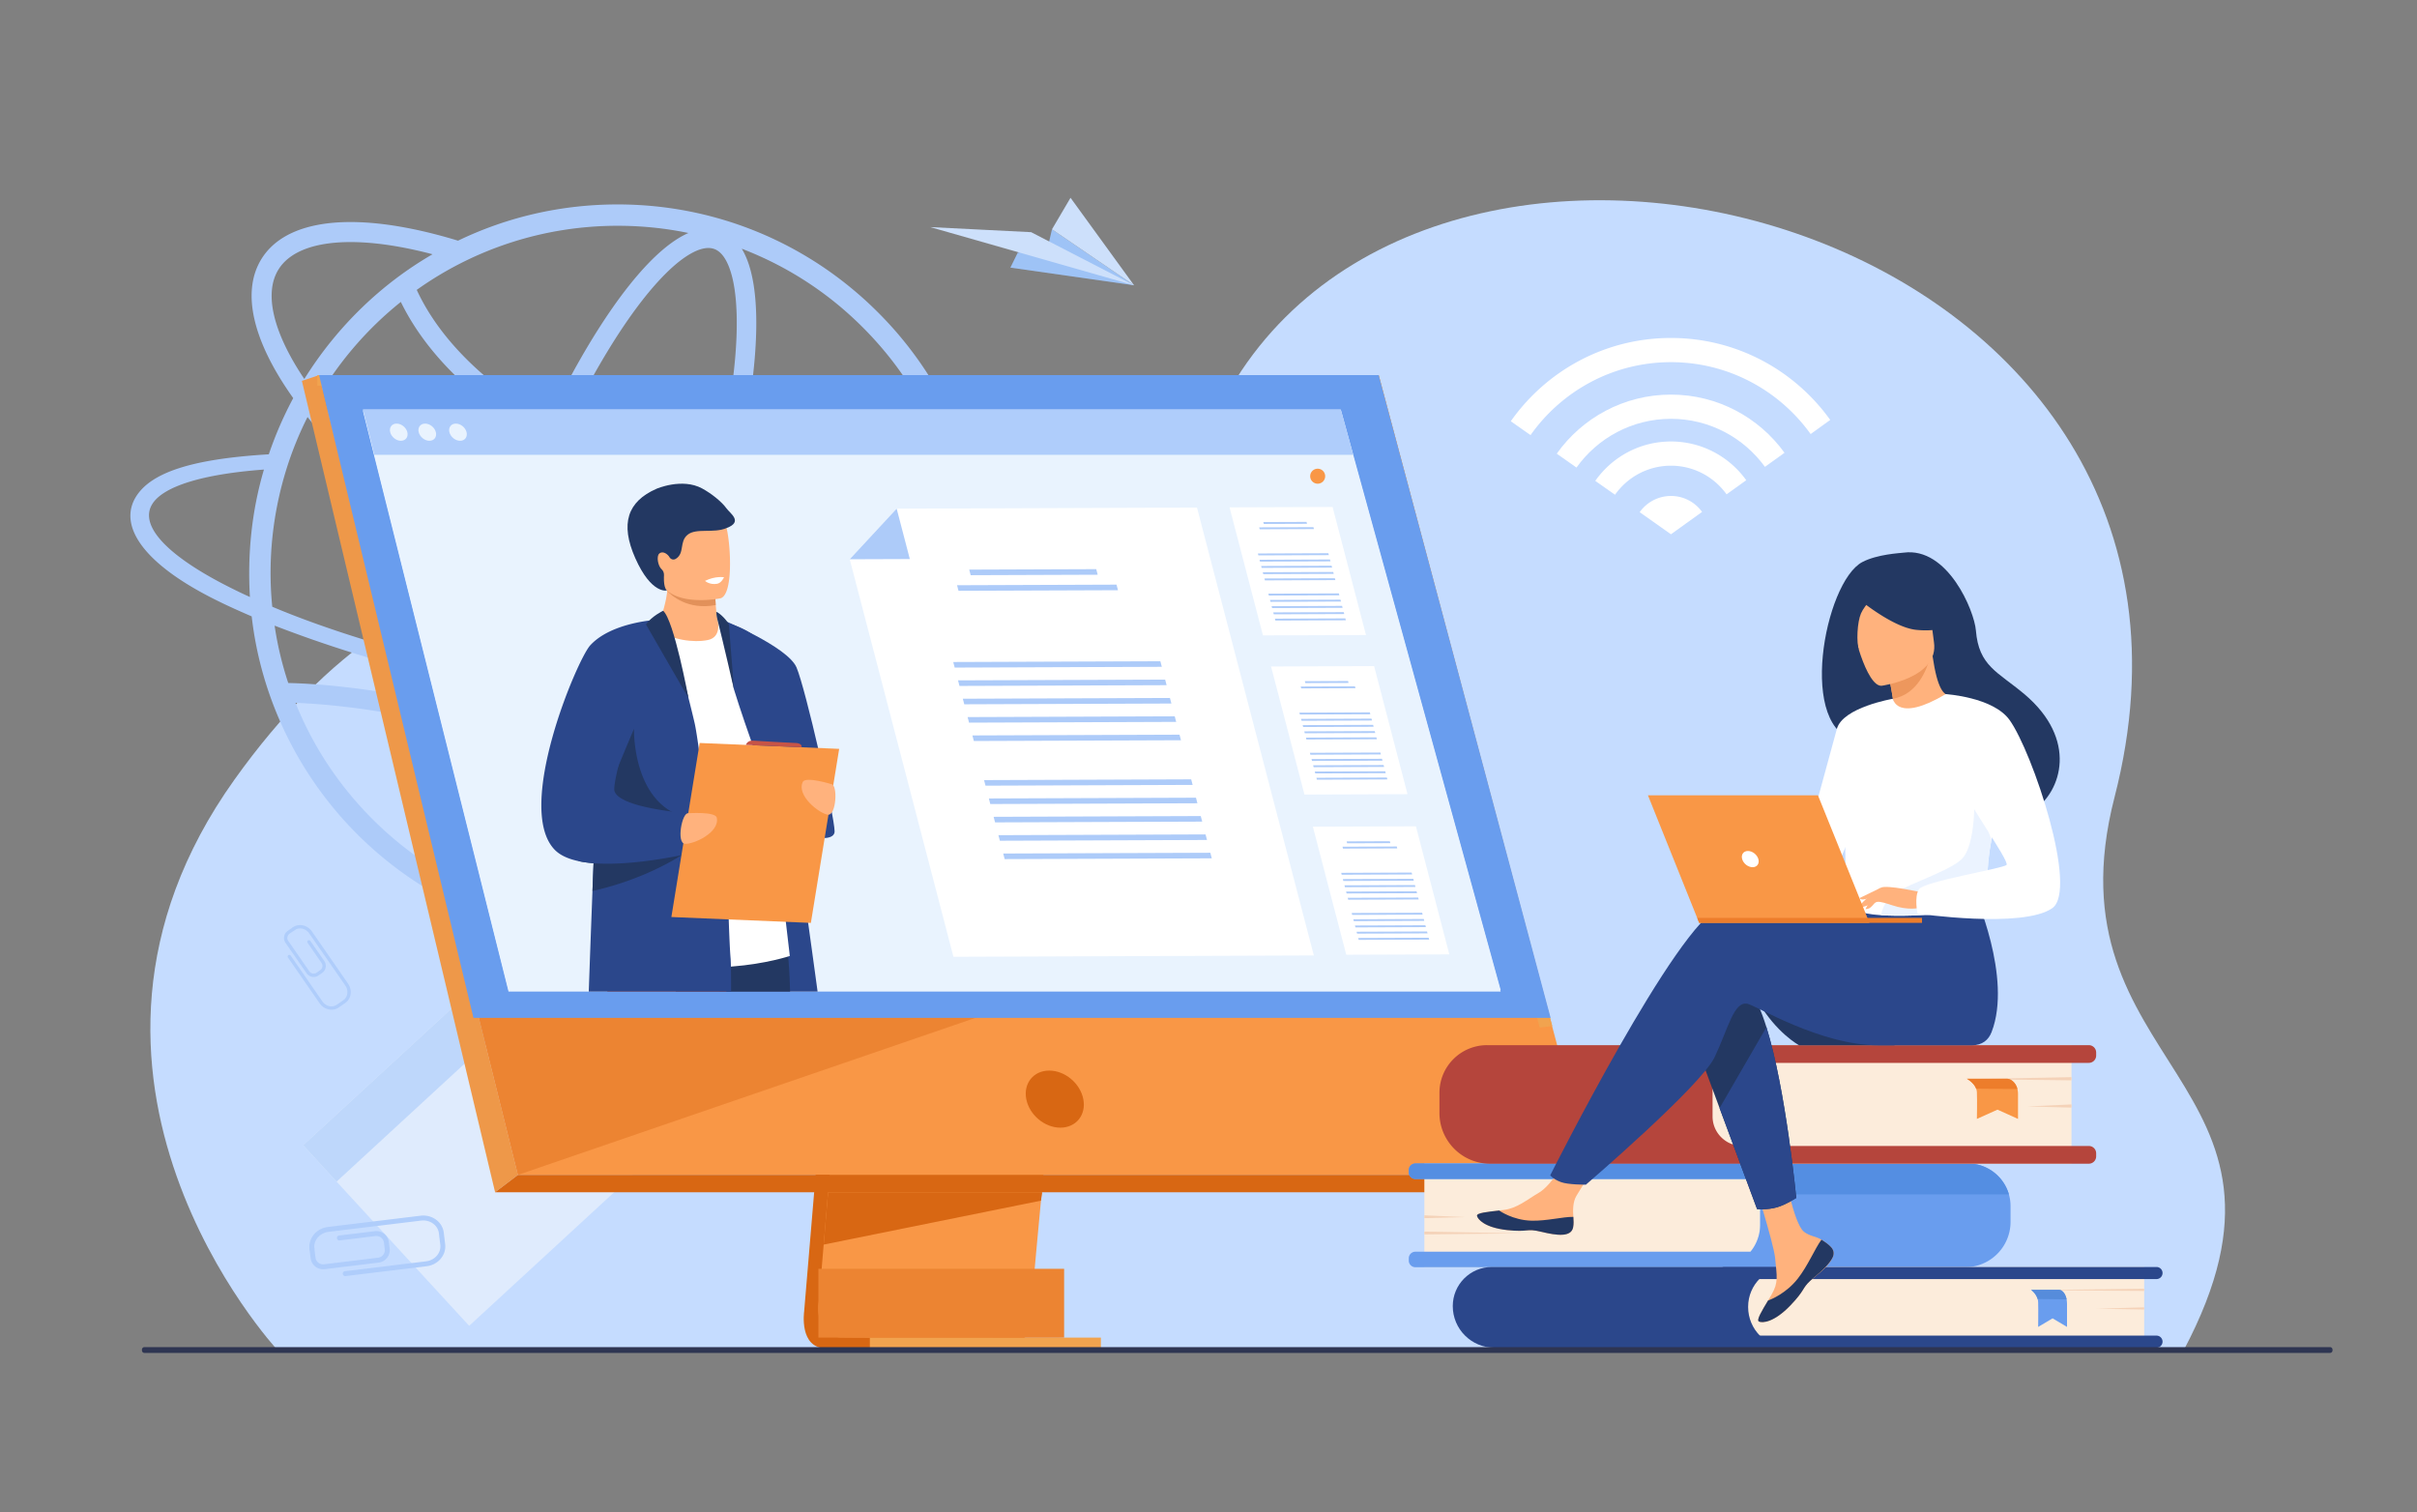 <svg width="529" height="331" fill="none" xmlns="http://www.w3.org/2000/svg"><rect width="100%" height="100%" fill="#808080" stroke="none"/><path d="M60.755 295.523S4.967 235.556 51.32 170.634c41.129-57.606 89.08-53.667 124.262-30.292 14.984 9.957 58.185 1.228 94.954-57.387 50.144-79.933 223.958-31.453 192.266 91.527-15.336 59.513 46.676 61.677 15.078 121.167l-417.125-.126z" fill="#C5DCFF"/><path d="M105.832 214.289l36.337 39.527-39.482 36.378-36.337-39.526 39.482-36.379z" fill="#DFEBFD"/><path d="M105.832 214.289l7.318 7.961-39.482 36.379-7.318-7.961 39.482-36.379z" fill="#BED7FB"/><path d="M221.137 58.58l27.073 3.867-17.966-12.26-.913 3.932-6.584 1.193-1.61 3.268z" fill="#9EC3F6"/><path d="M248.21 62.447l-22.529-11.629-22.08-1.112 44.609 12.74zm-17.966-12.259l17.966 12.258-13.908-19.158-4.058 6.9z" fill="#CDE0FB"/><path d="M372.525 112.05l-6.809 4.892-6.844-4.839a8.397 8.397 0 016.844-3.55 8.354 8.354 0 016.809 3.497zm-6.809-15.418c-6.844 0-12.896 3.408-16.566 8.619l4.323 3.037c2.716-3.851 7.198-6.358 12.243-6.358 5.011 0 9.456 2.472 12.173 6.271l4.305-3.092c-3.688-5.139-9.704-8.477-16.478-8.477zm0-22.66c-14.483 0-27.292 7.206-35.053 18.227l4.321 3.038c6.81-9.644 18.047-15.967 30.732-15.967 12.578 0 23.745 6.217 30.573 15.737l4.286-3.092c-7.779-10.861-20.498-17.943-34.859-17.943z" fill="#fff"/><path d="M365.716 86.37c-10.302 0-19.441 5.103-24.997 12.928l4.321 3.039c4.604-6.448 12.156-10.668 20.676-10.668 8.451 0 15.948 4.15 20.57 10.509l4.286-3.073c-5.574-7.72-14.641-12.736-24.856-12.736z" fill="#fff"/><path d="M188.871 179.235a75.357 75.357 0 01-13.815 10.963c-12.101-8.855-25.031-16.435-38.502-22.57a218.567 218.567 0 005.459-10.732c12.33 1.636 24.184 2.618 35.007 2.871 2.825.083 5.568.083 8.228.061 6.898-.081 13.039-.491 18.3-1.228-3.685 7.643-8.618 14.569-14.677 20.635zm-76.721 18.718c5.619-2.949 11.264-9.72 15.611-15.959 2.243-3.218 4.484-6.779 6.696-10.624 12.755 5.783 25.019 12.888 36.541 21.164-18.991 10.16-40.377 11.311-58.848 5.419zm-47.474-44.122c5.844.235 16.68 1.122 30.52 4.276.991.225 1.98.462 2.97.703-.712 4.159-1.238 8.135-1.563 11.87-.615 7.079-.658 15.241 1.314 21.068a75.814 75.814 0 01-16.447-12.513c-7.363-7.372-13.03-16.004-16.794-25.404zm35.41-4.697a202.27 202.27 0 00-1.146 5.463 251.46 251.46 0 00-2.795-.661c-15.755-3.589-27.577-4.319-33.057-4.443a74.392 74.392 0 01-2.987-12.553c10.733 4.132 22.814 8.098 39.985 12.194zm-48.603-19.981c-14.512-7.092-21.144-13.935-18.176-18.793 2.395-3.934 11.114-6.598 24.46-7.581-2.69 9.091-3.626 18.542-3.07 27.89a96.917 96.917 0 01-3.214-1.516zm15.823-37.87l.002-.005c9.381 11.739 23.208 23.741 39.365 34.149-2.291 6.98-4.246 13.84-5.823 20.415-13.395-3.246-28.965-7.835-41.261-13.042-1.02-10.208.09-20.541 3.152-30.288a75.293 75.293 0 014.565-11.229zm-6.324-32.35c2.47-3.924 7.987-5.95 15.735-5.95 3.705 0 7.924.464 12.56 1.405a95.38 95.38 0 015.386 1.26l.005.001C83.607 62.054 73.864 71.322 66.61 82.942l-.004.007c-6.846-10.177-8.904-18.806-5.624-24.016zm74.199-9.516c5.261 0 10.436.53 15.494 1.582-5.966 2.6-12.058 9.835-16.681 16.472-4.733 6.79-9.459 15.104-13.921 24.406-12.046-6.552-23.424-16.598-28.862-28.43 12.698-9.042 27.969-14.03 43.97-14.03zm53.69 22.274c9.849 9.862 16.384 21.706 19.689 34.09-17.507 1.283-33.549.88-47.888-1.198 2.276-9.308 3.808-18.065 4.479-25.798.742-8.542.652-18.657-2.807-24.35 10.021 3.854 18.971 9.67 26.527 17.256zm-33.492 36.374c-1.969 7.416-4.395 15.141-7.221 22.941a287.427 287.427 0 01-3.377 8.868c-10.615-3.901-21.881-9.482-32.958-16.375a289.658 289.658 0 011.773-5.041c2.626-7.247 5.475-14.223 8.463-20.753 10.455 5.072 21.78 8.346 33.32 10.36zm.943-53.57c2.329.847 3.512 4.193 4.093 6.852.92 4.203 1.086 10.103.481 17.067-.662 7.621-2.187 16.278-4.456 25.497-11.156-1.922-22.304-5.09-32.569-10.078 4.375-9.133 9.001-17.278 13.626-23.916 3.994-5.733 7.901-10.155 11.297-12.79 1.772-1.375 4.156-2.846 6.244-2.846.444 0 .876.068 1.284.215zM87.729 66.082c6.104 12.518 17.867 22.834 30.525 29.676-3.067 6.689-5.987 13.829-8.673 21.243a293.352 293.352 0 00-1.464 4.139c-16.041-10.454-29.623-22.45-38.532-34.058l-.004-.005a76.375 76.375 0 0118.148-20.995zm26.819 82.826c-3.23-.665-6.414-1.36-9.543-2.084 1.473-6.135 3.283-12.531 5.395-19.05 10.981 6.757 22.148 12.255 32.721 16.156a258.9 258.9 0 01-4.08 9.254 417.884 417.884 0 01-24.493-4.276zm18.086 16.985a211.688 211.688 0 00-29.549-10.244c.353-1.817.74-3.668 1.16-5.544 2.782.632 5.604 1.246 8.461 1.835a429.792 429.792 0 0024.867 4.343 210.666 210.666 0 01-4.939 9.61zm-27.201 29.077c-2.329-.846-3.512-4.192-4.093-6.852-.92-4.202-1.086-10.102-.481-17.066.306-3.522.797-7.266 1.459-11.181a207.323 207.323 0 0128.207 9.769c-2.074 3.58-4.17 6.9-6.267 9.909-3.995 5.733-7.901 10.155-11.297 12.789-2.149 1.667-5.199 3.478-7.528 2.632zm99.773-40.016c-5.466.983-12.281 1.557-20.244 1.638-12.356.151-26.546-.826-41.5-2.799a263.475 263.475 0 003.695-8.442c4.641 1.554 9.144 2.786 13.439 3.658 4.92 1 9.411 1.493 13.419 1.493 9.394 0 16.124-2.714 19.449-7.997.547-.871.993-1.793 1.337-2.767h-4.789c-.08.145-.164.289-.251.43-2.47 3.924-7.988 5.951-15.735 5.95-3.706 0-7.925-.464-12.561-1.407-4.041-.819-8.278-1.973-12.648-3.424a291.333 291.333 0 003.357-8.821c2.919-8.057 5.418-16.046 7.44-23.717 16.383 2.418 33.499 2.491 49.941 1.25a76.55 76.55 0 011.566 15.466c0 10.224-1.986 20.143-5.915 29.489zm19.26-13.219l-6.242-.144c2.005 2.604 2.457 5.002 1.207 7.031-1.248 2.068-4.237 3.77-8.699 5.061 3.377-8.997 5.077-18.485 5.077-28.218 0-21.052-8.181-41.656-23.622-57.071-14.946-14.963-35.148-23.648-57.006-23.648-12.274 0-24.134 2.724-34.92 7.93l-.011.005c-3.467-1.059-6.845-1.928-10.104-2.588-16.45-3.343-28.125-1.033-32.867 6.504-4.513 7.168-2.057 17.957 6.898 30.541l-.003.005a81.41 81.41 0 00-5.342 12.297c-16.826 1.003-25.832 3.969-29.107 9.338-3.808 6.249 1.392 14.638 18.033 22.794 2.292 1.127 4.749 2.232 7.328 3.34 1.993 17.534 9.973 34.533 23.068 47.644 7.41 7.398 16.028 13.218 25.628 17.296 29.408 12.419 64.466 6.604 88.405-17.296a80.393 80.393 0 0016.948-24.918c8.208-1.701 13.612-4.366 15.761-7.891 1.494-2.438 1.311-5.142-.43-8.012z" fill="#ADCBF9"/><path d="M187.149 154.332L175.998 287.06s-1.168 8.045 4.809 8.06c9.83.023 48.921 0 48.921 0s-7.396-1.675-7.307-5.444c.106-4.442 13.032-136.6 13.032-136.6l-48.304 1.256z" fill="#D86713"/><path d="M232.901 292.712c-1.933.005-39.27.122-48.842 0-4.173-.053-4.903-3.714-4.938-6.084a11.82 11.82 0 01.126-1.975l.291-3.45.739-8.793.653-7.767.838-9.983.706-8.426 7.923-94.312 48.304-1.254s-5.443 55.307-9.294 95.566a10863.64 10863.64 0 00-1.572 16.557c-.357 3.81-.684 7.307-.968 10.397-.149 1.626-.288 3.139-.412 4.524-.493 5.43-.78 8.898-.784 9.556-.001.384.03.742.095 1.074.792 4.231 6.409 4.37 7.135 4.37z" fill="#F99746"/><path d="M69.837 82.106l27.16 109.219 3.718 14.957 12.65 50.872h235.01L301.75 82.106H69.837z" fill="#F99746"/><path d="M69.837 82.106l-3.764 1.256 42.288 177.592 5.005-3.8-43.53-175.048z" fill="#EE9849"/><path d="M108.361 260.954h233.563l6.449-3.8H113.366l-5.005 3.8z" fill="#D86713"/><path d="M190.382 295.169h50.569v-2.405h-50.569v2.405zm146.608-70.271L298.857 84.422H69.461v-2.316H301.75l38.005 142.481-2.765.311z" fill="#F1A34F"/><path d="M228.097 260.952l-.262 1.839-47.558 9.619.653-7.767.31-3.691h46.857z" fill="#D86713"/><path d="M179.121 292.765h53.78v-15.053h-53.78v15.053z" fill="#EC8432"/><path d="M201.04 292.768c-1.833 0-3.62-.002-5.32-.004h11.445c-2.062.002-4.122.004-6.125.004z" fill="#E78B37"/><path d="M113.365 257.154l-12.65-50.872 115.886 15.435-103.235 35.437" fill="#EC8432"/><path d="M69.837 82.106H301.75l37.628 140.684H103.625L69.837 82.106z" fill="#699DEE"/><path d="M237.099 240.572c-.669-3.449-4.005-6.246-7.452-6.246s-5.697 2.797-5.027 6.246c.67 3.451 4.007 6.248 7.452 6.248 3.447 0 5.699-2.797 5.027-6.248z" fill="#D86713"/><path d="M328.441 216.693H111.3l-24.591-98.072-1.885-7.521-1.608-6.415-1.288-5.137-2.484-9.905h214.01l.151.545 2.575 9.36 1.416 5.137 1.767 6.415 2.071 7.521 27.007 98.072z" fill="#E9F3FE"/><path d="M328.441 217.028H111.3l-24.591-98.073-1.885-7.521-1.608-6.414-1.288-5.136-2.484-9.907h214.01l.151.545 2.575 9.362 1.416 5.136 1.767 6.414 2.071 7.521 27.007 98.073z" fill="#E9F3FE"/><path d="M296.181 99.548H81.928l-2.484-9.905h213.93l.231.545 2.576 9.36z" fill="#AFCDFB"/><path d="M85.397 94.595c-.259-1.038.373-1.88 1.41-1.88s2.088.842 2.346 1.88c.26 1.04-.372 1.882-1.41 1.882-1.037 0-2.087-.843-2.346-1.882zm6.241 0c-.259-1.038.372-1.88 1.41-1.88 1.037 0 2.087.842 2.346 1.88.259 1.04-.372 1.882-1.41 1.882-1.037 0-2.088-.843-2.346-1.882zm6.72 0c-.259-1.038.372-1.88 1.41-1.88 1.037 0 2.088.842 2.346 1.88.259 1.04-.372 1.882-1.41 1.882-1.037 0-2.088-.843-2.346-1.882z" fill="#E9F3FE"/><path d="M178.941 217.028h-21.47c-.206-1.68-.388-3.455-.55-5.309a249.86 249.86 0 01-.672-10.613 355.85 355.85 0 01-.213-5.953 473.347 473.347 0 01-.124-5.8l-.002-.006a581.22 581.22 0 01-.061-7.476v-.001c-.002-.623-.002-1.245-.002-1.864v-.002c0-.586.002-1.165.004-1.746.018-5.362.099-10.621.213-15.512.247-10.822.647-19.838.86-24.173v-.002c.086-1.779.143-2.768.143-2.768l.005.003c.049.007.374.066.887.19.376.093.853.217 1.396.384h.002c.49.148 1.031.331 1.599.548l.006.002c.967.372 2.009.847 2.989 1.444l.045.024c1.604.996 3.052 2.317 3.712 4.061.567 1.481 1.894 9.443 3.498 20.019l.135.912a2471.05 2471.05 0 012.685 18.35 5479.76 5479.76 0 014.915 35.288z" fill="#2B478B"/><path d="M172.928 217.028h-24.991c-.48-2.063-.929-4.054-1.327-5.923-1.098-5.147-1.82-9.364-1.781-11.631.018-1.063.419-1.894 1.107-2.532.472-.439 1.078-.786 1.791-1.058 2.108-.803 5.137-.933 8.309-.731 1.077.067 2.17.172 3.248.302 5.94.722 11.454 2.195 11.454 2.195s.369 1.493.803 4.101a99.42 99.42 0 01.964 7.603c.157 1.776.285 3.711.356 5.773.021.62.043 1.254.067 1.901z" fill="#233862"/><path d="M161.387 199.504l-.249 1.807-1.211 8.778-.206 1.498-.75 5.441h-26.045c-.202-3.596-.389-7.101-.425-10.156-.003-.338-.005-.671-.005-.997 0-4.599.404-8.01 1.721-8.872 1.493-.975 6.445-.708 11.719-.061.526.063 1.056.132 1.585.203 3.074.414 6.15.925 8.623 1.366 1.284.228 2.404.438 3.276.605 1.231.237 1.967.388 1.967.388z" fill="#C65447"/><path d="M132.496 140.329s14.308-9.261 24.571-4.525c1.636.755 3.501 2.862 4.837 4.335 3.709 4.093 10.958 69.099 10.958 69.099s-20.577 6.978-40.366-2.366v-66.543z" fill="#fff"/><path d="M157.881 135.569s14.485 5.943 16.448 10.51c1.962 4.566 8.338 32.608 8.338 35.897 0 3.288-11.102.734-12.889-4.568-1.485-4.404-6.491-17.934-9.131-26.492l-2.766-15.347z" fill="#2B478B"/><path d="M154.873 140.097c-3.162.621-7.807-.041-11.208-2.283 1.535-3.673 2.165-6.572 2.389-8.448.013-.099.022-.197.032-.289.102-.973.087-1.632.039-1.935h8.176s2.235 1.023 2.235 1.73c0 .379.003.739.01 1.085.016.942.054 1.763.103 2.47.155 2.295.418 3.377.418 3.377s.999 3.666-2.194 4.293z" fill="#FFB27D"/><path d="M156.649 132.427c-6.194 1.196-9.789-2.192-10.595-3.061-.115-.124-.174-.198-.174-.198.066-.033.134-.061.206-.091 2.306-.935 7.538-.192 10.46.88.016.942.054 1.763.103 2.47z" fill="#E2915A"/><path d="M144.03 125.797c1.107 5.963 8.793 5.767 12.115 5.392a18.288 18.288 0 001.523-.224c1.054-.281 1.642-1.943 1.915-4.121.542-4.308-.143-10.632-.87-12.25-1.094-2.433-3.155-5.066-10.895-3.166-7.742 1.9-5.208 6.727-3.788 14.369z" fill="#FFB27D"/><path d="M159.002 111.267c-1.058-1.466-3.302-3.257-5.339-4.361-4.376-2.37-9.978.075-10.001.085-6.323 2.783-7.974 7.626-4.622 15.169 3.545 7.976 6.92 7.079 6.92 7.079s-.717-.445-.652-2.933c.004-.14.009-.258.016-.361.032-.509-.147-1.019-.527-1.36-.786-.702-1.169-2.823-.511-3.414.793-.714 1.908.154 2.264.819.311.47.869.636 1.388.306 1.967-1.244.689-3.735 2.569-5.259 1.881-1.525 5.696-.245 8.517-1.46 3.692-1.377.775-3.204-.022-4.31z" fill="#233862"/><path d="M160.017 217.028h-31.155c.223-6.467.509-14.19.81-22.008.077-2.027.158-4.063.236-6.082.036-.856.067-1.706.101-2.557.689-17.363 1.372-33.042 1.516-33.886.327-1.912.636-3.538.971-4.952.978-4.112 2.194-6.368 4.847-8.308.258-.197 2.38-1.266 4.249-2.199a388.813 388.813 0 012.926-1.44v-.002h.002c.309.149.649.581 1.009 1.22.359.637.737 1.488 1.124 2.481 1.424 3.662 2.962 9.266 4.03 13.452l.004.013.002.008v.002a275.582 275.582 0 011.322 5.41c.24 1.019.554 2.992.926 5.663v.007c.504 3.644 1.104 8.586 1.74 14.196v.002l.197 1.748.228 2.039v.003c.024.22.049.442.071.662v.002c.245 2.222.492 4.513.737 6.845l.002.006c.21 1.922 3.121 3.314 3.323 5.272.015.142.03.43.049.83.037.83.082 2.142.136 3.661l.073 2.125c.114 3.256.255 6.822.414 8.538.007.082.014.184.02.31.019.342.034.846.047 1.479.026 1.344.039 3.269.043 5.46z" fill="#2B478B"/><path d="M138.765 159.494c-.009.04-.496 17.556 12.666 19.685 13.162 2.128 4.417 2.691 4.417 2.691s-24.765-1.055-25.174-1.708c-.409-.656 8.091-20.668 8.091-20.668zm11.121 27.205s-.247.175-.721.481l-.025.015c-2.008 1.283-7.968 4.782-16.645 7.127-.91.246-1.852.481-2.822.697.077-2.026.157-4.062.236-6.081a25.03 25.03 0 01-3.262-.452l.104-.801a214.775 214.775 0 015.744-2.259c3.565-1.355 6.207-2.274 6.207-2.274l10.551 3.345.633.202z" fill="#233862"/><path d="M152.678 186.406s-1.355.339-3.513.774l-.023.005c-3.98.8-10.671 1.924-16.647 1.862a38.666 38.666 0 01-2.586-.109 25.03 25.03 0 01-3.262-.452c-2.185-.461-4.014-1.243-5.211-2.464-8.89-9.064 4.851-41.6 7.74-44.766 3.373-3.696 9.529-4.992 12.928-5.437l.411-.053c1.195-.142 1.962-.172 2.004-.174h.002s-.267.859-.713 2.314c-.173.563-.374 1.217-.595 1.945-2.088 6.845-6.117 20.298-7.892 27.887-.651 2.775-.999 4.766-.841 5.36.693 2.59 7.876 3.924 12.427 4.513a75.55 75.55 0 003.727.391l.264 1.081.629 2.591.62 2.546.531 2.186z" fill="#2B478B"/><path d="M177.473 202.001l-30.532-1.288 6.195-38.091 30.531 1.288-6.194 38.091z" fill="#F99746"/><path d="M150.635 178.002s5.943-.414 6.241.973c.695 3.232-5.11 5.887-6.99 5.705-1.88-.181-.619-6.893.749-6.678zm31.363-6.357s-5.687-1.781-6.297-.5c-1.424 2.984 3.61 6.912 5.482 7.17 1.871.258 2.195-6.564.815-6.67z" fill="#FFB27D"/><path d="M145.138 133.681s-2.501 1.192-3.754 2.992c0 0 9.346 16.246 9.304 16.093-.042-.152-3.159-17.005-5.55-19.085zm11.64.228c.823.312 2.402 1.93 2.758 2.825l1.111 14.182s-2.372-10.406-3.58-15.112c-.307-1.196-.25-1.559-.289-1.895z" fill="#233862"/><path d="M163.257 163.049s.241-1.058 1.631-.935c1.39.122 9.196.508 9.196.508s1.506-.025 1.367.94l-12.194-.513z" fill="#C65447"/><path d="M154.301 127.142s1.013.925 2.648.637c.97-.169 1.513-1.431 1.513-1.431s-1.864-.336-4.161.794zm144.67 11.853l-22.552.085-7.313-28.031 22.552-.083 7.313 28.029z" fill="#fff"/><path d="M286.065 114.648l-9.456.035-.109-.414 9.456-.034.109.413zm1.509 1.154l-11.872.043-.108-.415 11.873-.043.107.415zm3.265 5.703l-15.422.058-.107-.415 15.42-.057.109.414zm.357 1.367l-15.422.056-.107-.413 15.42-.058.109.415zm.356 1.367l-15.421.056-.109-.413 15.422-.058.108.415zm.357 1.367l-15.421.056-.109-.415 15.421-.056.109.415zm.357 1.367l-15.422.057-.108-.416 15.421-.056.109.415zm.868 3.325l-15.422.056-.108-.413 15.421-.058.109.415zm.355 1.367l-15.42.056-.109-.413 15.422-.058.107.415zm.357 1.367l-15.42.056-.109-.415 15.42-.056.109.415zm.357 1.366l-15.422.058-.107-.416 15.42-.056.109.414zm.356 1.367l-15.421.058-.107-.416 15.42-.056.108.414z" fill="#ADCBF9"/><path d="M308.058 173.826l-22.552.083-7.313-28.029 22.552-.084 7.313 28.03z" fill="#fff"/><path d="M295.152 149.48l-9.456.034-.109-.415 9.458-.035.107.416zm1.51 1.151l-11.872.043-.109-.413 11.873-.045.108.415zm3.265 5.705l-15.421.057-.109-.414 15.422-.058.108.415zm.357 1.367l-15.422.057-.108-.416 15.42-.056.11.415zm.355 1.366l-15.42.058-.108-.416 15.421-.056.107.414zm.357 1.367l-15.42.058-.109-.416 15.422-.056.107.414zm.357 1.367l-15.422.056-.107-.414 15.42-.058.109.416zm.868 3.326l-15.422.057-.107-.416 15.42-.056.109.415zm.355 1.366l-15.42.058-.107-.416 15.42-.056.107.414zm.358 1.367l-15.421.058-.109-.416 15.422-.056.108.414zm.357 1.367l-15.422.056-.108-.414 15.42-.058.11.416zm.355 1.367l-15.42.056-.108-.414 15.421-.058.107.416z" fill="#ADCBF9"/><path d="M317.208 208.891l-22.553.083-7.314-28.03 22.554-.084 7.313 28.031z" fill="#fff"/><path d="M304.301 184.544l-9.456.035-.109-.416 9.457-.034.108.415zm1.509 1.152l-11.871.045-.109-.416 11.873-.044.107.415zm3.265 5.705l-15.42.056-.11-.414 15.422-.058.108.416zm.357 1.367l-15.422.056-.108-.415 15.421-.057.109.416zm.357 1.365l-15.422.058-.107-.415 15.42-.057.109.414zm.355 1.367l-15.42.058-.109-.415 15.422-.057.107.414zm.357 1.367l-15.42.056-.109-.413 15.42-.058.109.415zm.868 3.327l-15.42.056-.109-.415 15.42-.057.109.416zm.357 1.365l-15.422.058-.107-.415 15.42-.057.109.414zm.356 1.367l-15.42.058-.11-.415 15.423-.057.107.414zm.357 1.367l-15.42.056-.109-.413 15.42-.058.109.415zm.357 1.367l-15.422.056-.107-.413 15.42-.058.109.415z" fill="#ADCBF9"/><path d="M287.555 209.127l-78.878.292-22.7-87.009 10.274-11.077 65.725-.243 25.579 98.037z" fill="#fff"/><path d="M240.249 125.795l-27.799.102-.319-1.219 27.799-.103.319 1.22zm4.438 3.388l-34.902.127-.318-1.218 34.901-.129.319 1.22zm9.597 16.768l-45.334.167-.319-1.218 45.334-.169.319 1.22zm1.048 4.019l-45.334.167-.319-1.22 45.334-.167.319 1.22zm1.048 4.016l-45.334.169-.317-1.22 45.332-.167.319 1.218zm1.048 4.018l-45.334.168-.317-1.218 45.332-.169.319 1.219zm1.048 4.019l-45.334.167-.317-1.22 45.334-.167.317 1.22zm2.551 9.776l-45.334.167-.317-1.218 45.333-.169.318 1.22zm1.048 4.018l-45.334.167-.317-1.219 45.333-.167.318 1.219zm1.048 4.017l-45.334.169-.317-1.22 45.334-.167.317 1.218zm1.048 4.018l-45.332.168-.319-1.22 45.334-.167.317 1.219zm1.048 4.019l-45.332.167-.319-1.22 45.334-.167.317 1.22zm-79.242-65.461l13.152-.048-2.878-11.029-10.274 11.077z" fill="#ADCBF9"/><path d="M375.959 277.365h-64.214V254.66h64.419c5.009 0 9.069 4.064 9.069 9.077v4.343c0 5.127-4.153 9.285-9.274 9.285z" fill="#FCECDB"/><path d="M440.04 264.001v3.416a9.889 9.889 0 01-1.347 5.004 9.93 9.93 0 01-8.59 4.944H309.777a1.442 1.442 0 01-1.441-1.442v-.513c0-.794.645-1.441 1.441-1.441h73.35a9.19 9.19 0 001.029-1.548 9.232 9.232 0 001.077-4.341v-4.343a9.064 9.064 0 00-1.999-5.681h-73.457a1.442 1.442 0 01-1.441-1.443v-.51c0-.798.645-1.443 1.441-1.443H430.71c4.262 0 7.856 2.86 8.972 6.767.234.818.358 1.682.358 2.574z" fill="#699DEE"/><path d="M439.682 261.427h-54.747a9.064 9.064 0 00-1.701-3.371h-73.457a1.442 1.442 0 01-1.441-1.443v-.51c0-.798.645-1.443 1.441-1.443H430.71c4.262 0 7.856 2.86 8.972 6.767z" fill="#548EE2"/><path d="M311.745 266.011l8.91.383-8.91.23v-.613zm0 3.564l21.196.382-21.196.23v-.612z" fill="#F4D2B8"/><path d="M327.059 294.977h68.357v-17.66h-68.912c-4.718 0-8.542 3.829-8.542 8.553 0 5.029 4.072 9.107 9.097 9.107z" fill="#2B478B"/><path d="M391.491 294.977h77.798v-17.66h-77.994c-4.798 0-8.686 3.892-8.686 8.695v.073c0 4.91 3.978 8.892 8.882 8.892z" fill="#FCECDB"/><path d="M377.415 294.977h94.575a1.32 1.32 0 000-2.641h-94.575a1.32 1.32 0 00-1.319 1.321c0 .729.59 1.32 1.319 1.32zm0-15.019h94.575a1.32 1.32 0 000-2.641h-94.575a1.32 1.32 0 00-1.319 1.32c0 .73.59 1.321 1.319 1.321z" fill="#2B478B"/><path d="M469.289 286.148l-10.509.296 10.509.179v-.475zm0-4.065l-25.002.296 25.002.179v-.475z" fill="#F4D2B8"/><path d="M444.545 282.32s1.071.759 1.427 2.007c.063.217.102.452.111.697.059 1.658 0 5.409 0 5.409l3.162-1.876 3.156 1.876v-5.085c0-.961-.271-1.895-.774-2.507-.243-.298-.539-.521-.874-.521h-6.208z" fill="#699DEE"/><path d="M444.545 282.32s1.071.76 1.427 2.007l6.338.075s-.248-1.787-1.557-2.082h-6.208z" fill="#568CDB"/><path d="M383.537 254.708h69.841v-25.947h-70.071c-5.593 0-10.127 4.538-10.127 10.138v5.44c0 5.726 4.637 10.369 10.357 10.369z" fill="#FCECDB"/><path d="M374.823 238.828v5.584c.016 2.385 1.336 4.454 3.273 5.561a6.51 6.51 0 003.229.852h75.845c.889 0 1.61.722 1.61 1.612v.659c0 .89-.721 1.612-1.61 1.612H326.145a11.08 11.08 0 01-9.089-4.735 11.07 11.07 0 01-2.008-6.375v-4.406a10.416 10.416 0 0110.419-10.431H457.17c.889 0 1.61.72 1.61 1.61v.659a1.61 1.61 0 01-1.61 1.61h-76.077a6.28 6.28 0 00-4.614 2.016 6.17 6.17 0 00-1.656 4.172z" fill="#B5453C"/><path d="M453.378 241.734l-9.724.436 9.724.263v-.699zm0-5.971l-23.132.435 23.132.263v-.698z" fill="#F4D2B8"/><path d="M430.484 236.112s1.527.823 2.031 2.175c.091.237.148.49.159.756.084 1.798 0 5.864 0 5.864l4.508-2.032 4.495 2.032v-5.511c0-1.043-.385-2.056-1.103-2.721-.347-.321-.767-.563-1.244-.563h-8.846z" fill="#F99746"/><path d="M430.484 236.112s1.527.823 2.031 2.175l9.033.081s-.354-1.936-2.218-2.256h-8.846z" fill="#ED7D2B"/><path d="M384.752 219.14c3.997 6.964 9.024 9.654 9.024 9.654h20.919s-32.993-14.968-29.943-9.654z" fill="#233862"/><path d="M400.817 273.034c.545.625.615 1.324.345 2.07l-.006.01c-.5 1.38-2.146 2.923-4.062 4.462-.245.197-.461.377-.651.543-.05.044-.1.087-.148.132-.038.033-.074.07-.112.101-1.785 1.648-1.113 2.026-4.321 5.369-3.657 3.81-6.175 3.878-6.891 3.532-.606-.297.625-2.317 1.989-4.588.066-.109.131-.22.199-.331l.543-.912c1.599-2.734 1.187-4.017.809-8.083-.308-3.307-5.136-18.466-5.136-18.466l7.009-1.21s2.109 12.073 4.435 13.932c1.243.991 2.635 1.004 3.832 1.739.084.05.167.103.248.157.68.45 1.371.915 1.918 1.543z" fill="#FFB27D"/><path d="M400.817 273.034c.545.625.615 1.324.345 2.07l-.006.01c-.61 1.379-2.217 2.913-4.069 4.447-.241.2-.454.386-.644.558-.05.044-.1.087-.148.132-.038.033-.074.07-.112.101-1.785 1.649-1.113 2.026-4.321 5.369-3.657 3.81-6.175 3.878-6.891 3.532-.606-.297.625-2.317 1.989-4.588.713-.261 4.019-1.607 6.52-4.809 2.202-2.814 3.67-6.428 5.171-8.522.084.05.167.103.248.157.68.45 1.371.915 1.918 1.543z" fill="#233862"/><path d="M344.301 268.651c-.433 2.167-3.516 1.804-6.961.962-3.447-.843-2.627.159-7.53-.384-4.905-.545-6.389-2.375-6.54-3.105-.134-.647 2.29-.875 4.889-1.175.327-.036.654-.078.983-.118 2.934-.369 5.083-2.264 7.748-3.821 2.525-1.475 6.292-7.482 6.292-7.482l6.725.533s-3.529 5.367-4.893 7.699c-.804 1.372-.761 3.187-.661 4.587.052.763.102 1.541-.052 2.304z" fill="#FFB27D"/><path d="M337.34 269.613c-3.447-.843-2.627.159-7.53-.384-4.905-.545-6.389-2.375-6.54-3.105-.134-.647 2.29-.875 4.889-1.175l.024.05s2.941 2.087 7.023 2.184c3.326.081 6.85-.872 9.147-.836.052.763.102 1.541-.052 2.304-.433 2.167-3.516 1.804-6.961.962zm32.732-44.01l6.287 16.934 8.207 22.112s2.227.217 4.36-.398c1.964-.568 4.217-2.054 4.217-2.054s-2.278-23.743-6.53-37.372c-1.089-3.499-2.311-6.329-3.658-7.921-6.59-7.798-12.883 8.699-12.883 8.699z" fill="#233862"/><path d="M376.465 198.708c4.117-1.331 15.865.377 27.663 2.689l2.471-4.08 25.487-1.992s8.411 18.671 3.807 30.569c-.678 1.748-2.022 2.87-4.315 2.906h-.372s-15.169-.008-20.095-.008c-12.675 0-26.824-8.722-28.656-9.089-2.995-.599-4.194 5.398-7.189 11.697-2.997 6.299-28.163 27.895-28.163 27.895s-3.868.038-5.467-.561c-1.717-.645-2.345-1.483-2.345-1.483s27.885-55.545 37.174-58.543z" fill="#2B478B"/><path d="M406.75 162.178c9.075 5.003 27.486 15.375 27.582 15.308 0 0 6.768 2.553 10.607 0 6.399-4.254 9.831-15.705-1.872-25.559-5.837-4.913-9.983-6.11-10.613-13.956-.342-4.257-6.154-18.308-15.812-17.009-.807.11-5.776.341-9.041 2.057-8.318 4.375-14.458 37.223-.851 39.159z" fill="#233862"/><path d="M414.356 157.92c-.04.027 4.465 1.566 7.479.23 2.833-1.254 4.98-5.921 4.937-5.925-1.287-.059-2.704-1.188-3.794-8.593l-.548.199-9.231 3.325s.669 2.964 1.101 5.788c.365 2.371.56 4.64.056 4.976z" fill="#FFB27D"/><path d="M413.199 147.156s.669 2.964 1.101 5.788c5.303-.955 7.382-6.243 8.13-9.113l-9.231 3.325z" fill="#ED975D"/><path d="M411.825 150.099s12.628-1.697 11.451-9.555c-1.175-7.858-.339-13.367-8.452-12.617-8.112.751-9.226 3.985-9.471 6.702-.245 2.719 3.156 15.708 6.472 15.47z" fill="#FFB27D"/><path d="M405.812 130.323s8.086 6.974 13.584 7.537c5.5.563 7.581-1.205 7.581-1.205s-3.241-2.694-5.192-7.042a3.862 3.862 0 00-3.187-2.282c-3.926-.339-11.371-.495-12.786 2.992z" fill="#233862"/><path d="M410.866 129.697s-2.704 2.619-3.556 4.562c-.821 1.873-1.068 6.355-.413 8.134 0 0-4.214-8.202-1.828-12.187 2.529-4.227 5.797-.509 5.797-.509z" fill="#233862"/><path d="M403.721 176.545c.382 25.593.106 20.246 2.902 22.674.674.584 2.568.933 5.061 1.097 7.84.522 21.618-.771 22.142-2.221 1.809-5.019.533-6.578 2.042-14.261.157-.816.35-1.701.579-2.664 1.258-5.277 2.483-7.072-1.979-15.549-4.047-7.679-8.251-13.912-8.63-13.687-10.675 6.345-11.537 1.011-11.537 1.011s-10.767 11.117-10.58 23.6z" fill="#fff"/><path d="M376.359 242.537l8.207 22.112s2.227.217 4.36-.398c1.964-.568 4.217-2.054 4.217-2.054s-2.278-23.743-6.53-37.372l-10.254 17.712z" fill="#2B478B"/><path d="M414.3 152.943s-10.985 1.866-12.275 6.601l-8.882 32.573s5.584 1.005 8.165-1.579c2.58-2.581 8.978-23.962 8.978-23.962l4.014-13.633z" fill="#fff"/><path d="M411.684 200.316c7.839.522 21.618-.771 22.142-2.221 1.809-5.019.533-6.578 2.042-14.261l-3.782-10.658s.626 11.87-2.872 14.991c-3.491 3.121-14.314 6.026-16.014 8.634-.82 1.253-1.359 2.507-1.516 3.515z" fill="#EBF3FF"/><path d="M420.666 195.325s-7.734-1.723-8.982-1.036c-1.248.687-4.298 3.189-4.68 4.059-.382.871 2.779-.662 3.806-.936.666-.179 2.418.43 3.286.72 3.649 1.218 5.885.59 5.885.59l.685-3.397z" fill="#FFB27D"/><path d="M425.845 151.927s10.383.641 13.979 5.66c5.06 7.066 15.098 37.178 9.345 41.195-6.479 4.523-29.487 1.183-29.487 1.183s-.765-3.583.299-5.315c1.067-1.733 18.378-4.534 19.177-5.333.798-.801-9.987-15.598-9.987-17.998 0-2.4-3.326-19.392-3.326-19.392z" fill="#fff"/><path d="M411.309 196.444s-1.62 2.091-2.151 2.341c-.532.25-.874.187-.874.187l1.091-1.967 1.934-.561zm.375-2.155l-4.711 2.29s.2.328.78.301c.58-.026 2.043-.562 2.043-.562l1.888-2.029z" fill="#FFB27D"/><path d="M409.158 201.991h-37.266l-11.211-27.91h37.21l11.267 27.91z" fill="#F99746"/><path d="M371.454 200.904h49.212v1.087h-48.774l-.438-1.087z" fill="#ED7D2B"/><path d="M381.298 188.036c-.281-.981.286-1.776 1.267-1.776.98 0 2.001.795 2.283 1.776.281.982-.286 1.776-1.267 1.776-.978 0-2.002-.794-2.283-1.776z" fill="#fff"/><path d="M70.501 212.952l-.794.55a1.869 1.869 0 01-2.601-.472l-4.616-6.666a1.875 1.875 0 01.472-2.605l1.136-.79a.367.367 0 01.417.603l-1.136.789a1.142 1.142 0 00-.287 1.586l4.615 6.666a1.14 1.14 0 001.584.288l.793-.551a1.142 1.142 0 00.287-1.586l-3.064-4.425a.367.367 0 01.602-.417l3.064 4.425a1.876 1.876 0 01-.472 2.605z" fill="#AFCDFB"/><path d="M75.561 219.526l-1.423.988c-1.32.917-3.194.51-4.175-.907l-6.94-10.024a.367.367 0 01.093-.51.367.367 0 01.51.093l6.939 10.022c.751 1.086 2.167 1.41 3.156.723l1.423-.986c.99-.687 1.183-2.128.432-3.214l-7.904-11.416c-.751-1.086-2.167-1.41-3.157-.723a.367.367 0 01-.417-.603c1.321-.917 3.194-.509 4.175.909l7.905 11.416c.98 1.417.704 3.317-.617 4.232zm9.546 52.352l.172 1.412a2.755 2.755 0 01-2.4 3.065l-11.833 1.438a2.755 2.755 0 01-3.062-2.401l-.245-2.022a.539.539 0 111.068-.131l.245 2.022a1.676 1.676 0 001.864 1.463l11.834-1.438a1.677 1.677 0 001.46-1.865l-.171-1.413a1.677 1.677 0 00-1.864-1.462l-7.855.955a.54.54 0 01-.13-1.071l7.856-.953a2.753 2.753 0 013.061 2.401z" fill="#AFCDFB"/><path d="M97.126 269.798l.307 2.532c.285 2.35-1.53 4.51-4.045 4.816l-17.79 2.162a.54.54 0 01-.13-1.071l17.79-2.161c1.927-.234 3.32-1.856 3.107-3.617l-.307-2.53c-.214-1.761-1.954-3.002-3.88-2.769l-20.265 2.463c-1.926.235-3.32 1.857-3.106 3.616a.54.54 0 01-.47.601.54.54 0 01-.598-.47c-.285-2.35 1.53-4.512 4.044-4.816l20.265-2.463c2.515-.306 4.793 1.357 5.078 3.707z" fill="#AFCDFB"/><path d="M286.756 104.23a1.64 1.64 0 113.28 0 1.64 1.64 0 11-3.28 0z" fill="#F99746"/><path d="M509.966 296.126H31.611a.545.545 0 01-.543-.543v-.185c0-.3.244-.545.543-.545h478.355c.299 0 .544.245.544.545v.185a.546.546 0 01-.544.543z" fill="#2E3552"/></svg>